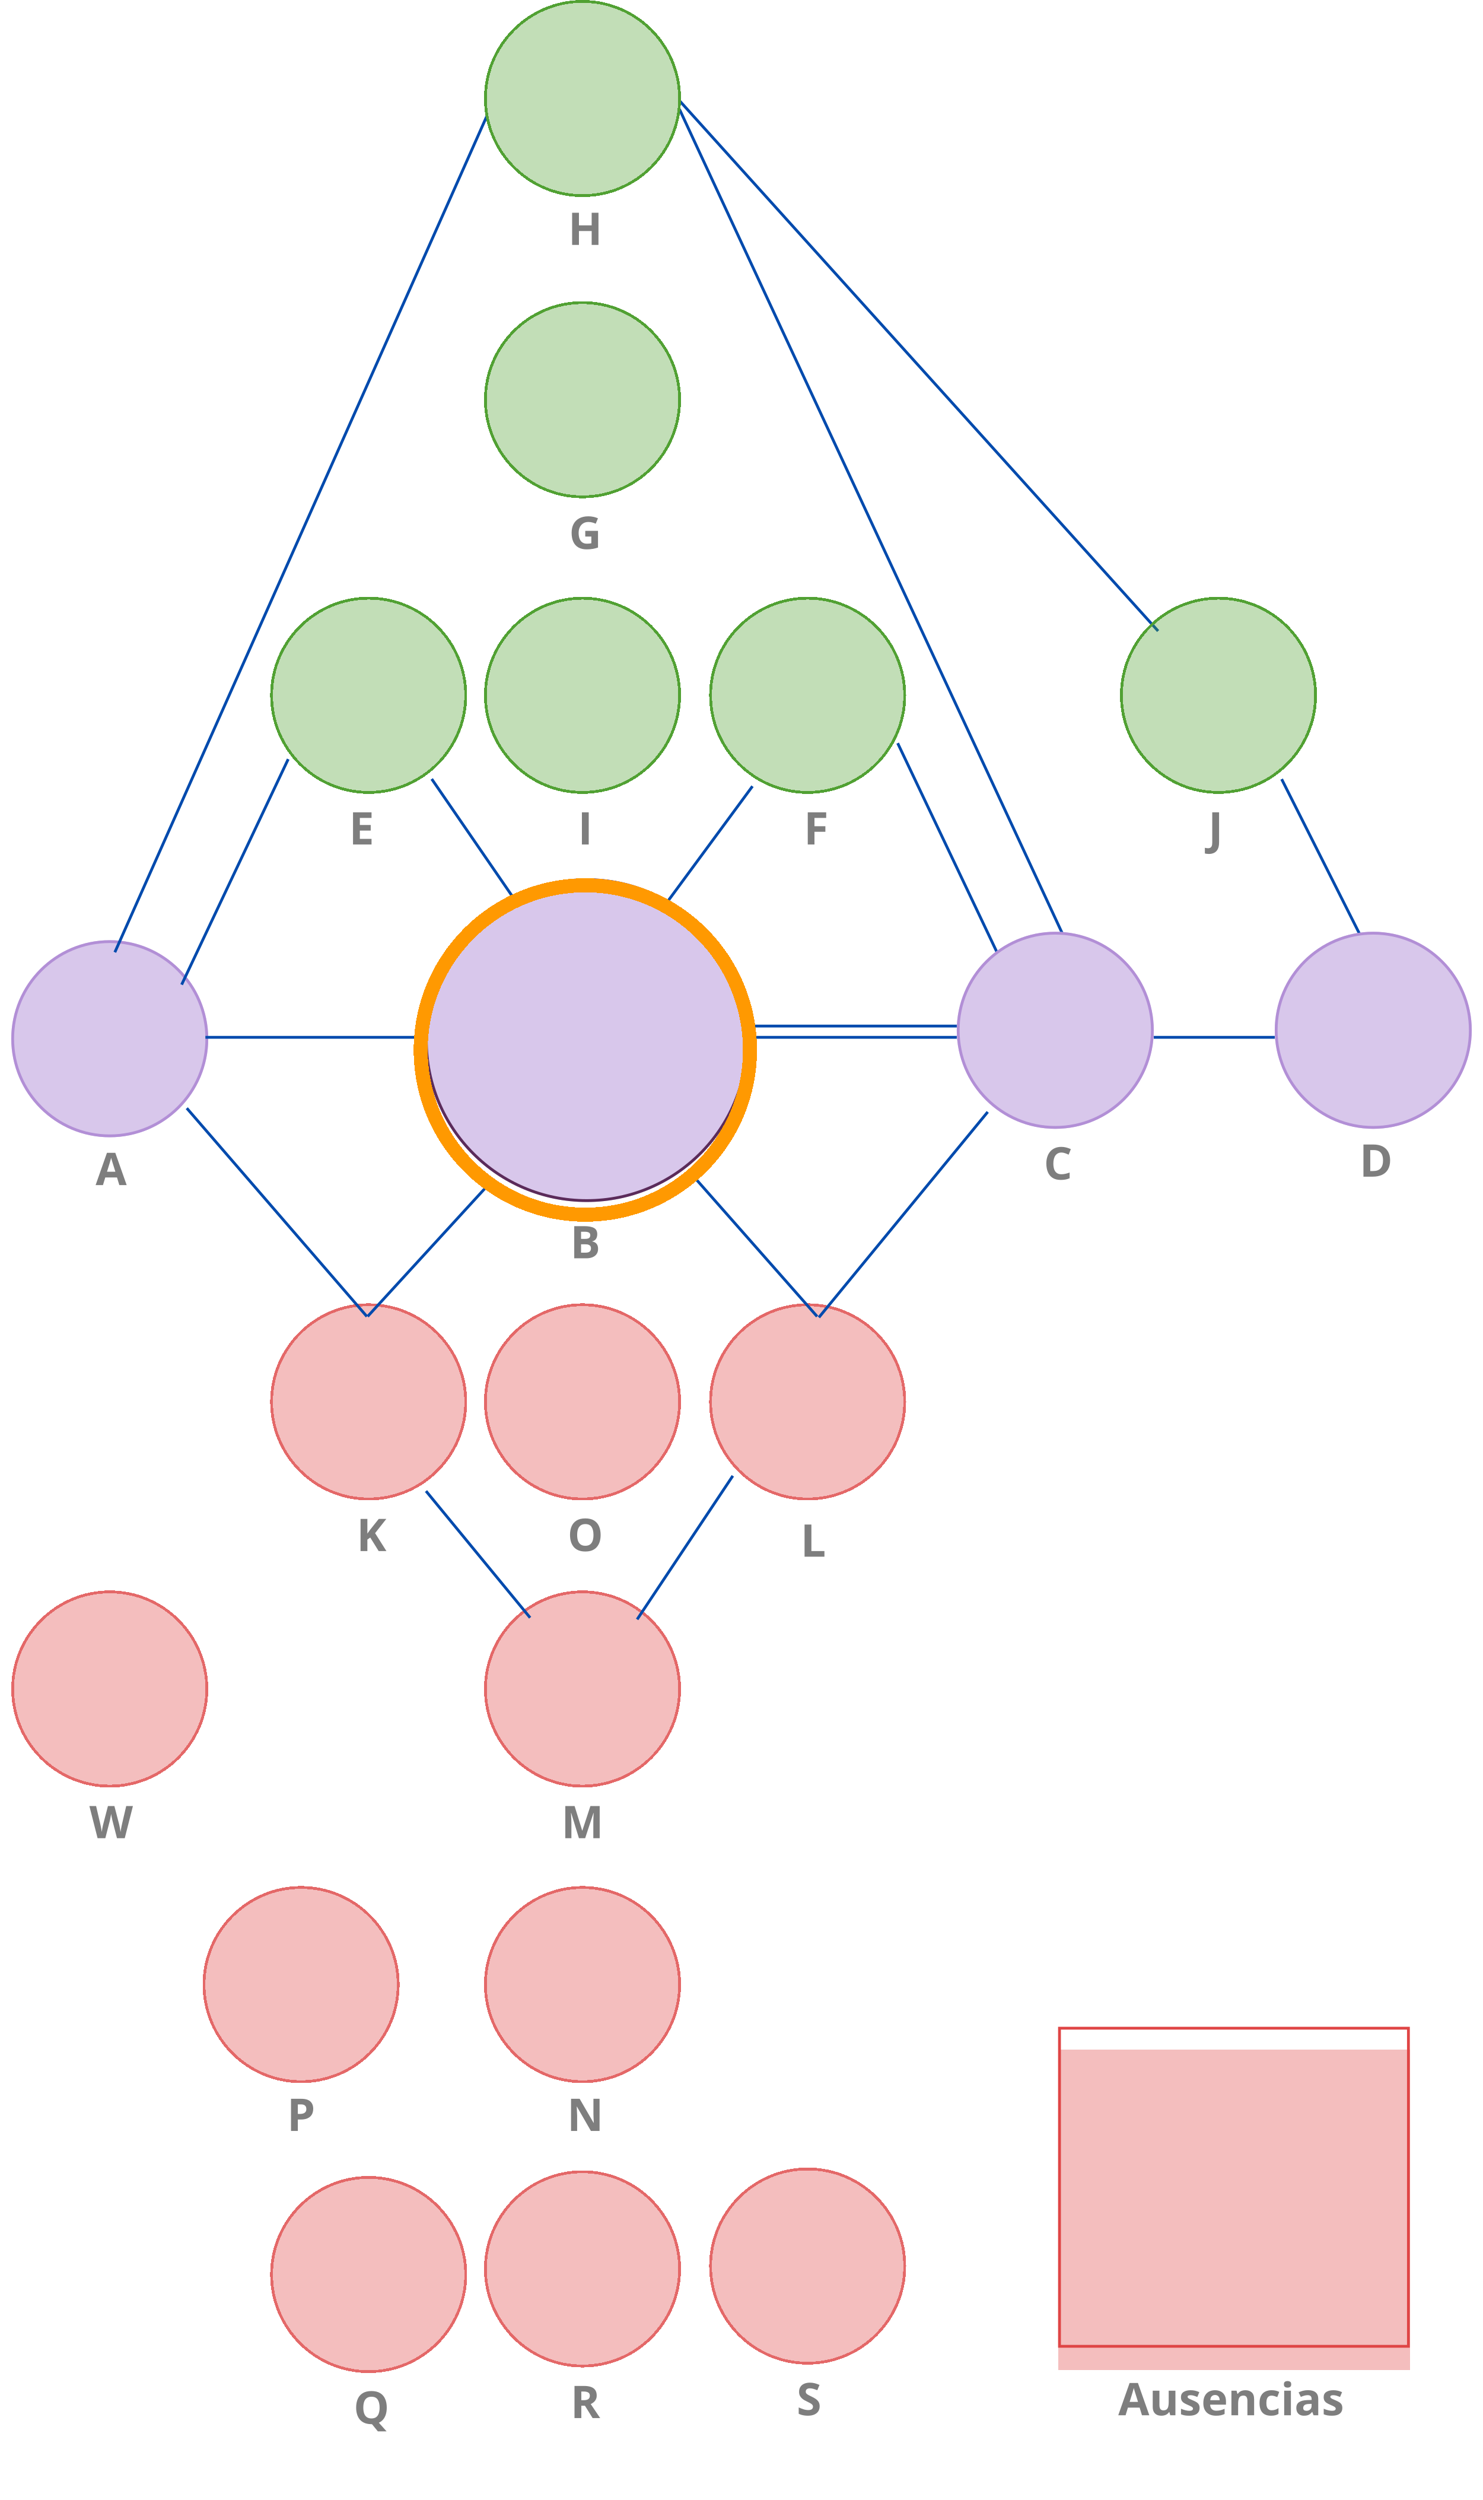 <svg width="527" height="888" viewBox="0 0 527 888" fill="none" xmlns="http://www.w3.org/2000/svg">
<g filter="url(#filter0_d_191_114)">
<rect x="376" y="724" width="125" height="114" fill="#DF4545" fill-opacity="0.35" shape-rendering="crispEdges"/>
</g>
<path d="M212.672 87H210.258V82.07H205.734V87H203.312V75.578H205.734V80.055H210.258V75.578H212.672V87Z" fill="#7E7E7E"/>
<path d="M206.789 300V288.578H209.211V300H206.789Z" fill="#7E7E7E"/>
<path d="M289.43 300H287.047V288.578H293.594V290.562H289.43V293.508H293.305V295.484H289.43V300Z" fill="#7E7E7E"/>
<path d="M132.031 300H125.453V288.578H132.031V290.562H127.875V293.07H131.742V295.055H127.875V298H132.031V300Z" fill="#7E7E7E"/>
<path d="M204.062 435.578H207.617C209.138 435.578 210.289 435.792 211.07 436.219C211.852 436.646 212.242 437.396 212.242 438.469C212.242 438.901 212.172 439.292 212.031 439.641C211.896 439.99 211.698 440.276 211.438 440.5C211.177 440.724 210.859 440.87 210.484 440.938V441.016C210.865 441.094 211.208 441.229 211.516 441.422C211.823 441.609 212.068 441.885 212.25 442.25C212.438 442.609 212.531 443.089 212.531 443.688C212.531 444.38 212.362 444.974 212.023 445.469C211.685 445.964 211.201 446.344 210.57 446.609C209.945 446.87 209.201 447 208.336 447H204.062V435.578ZM206.484 440.102H207.891C208.594 440.102 209.081 439.992 209.352 439.773C209.622 439.549 209.758 439.221 209.758 438.789C209.758 438.352 209.596 438.039 209.273 437.852C208.956 437.659 208.451 437.562 207.758 437.562H206.484V440.102ZM206.484 442.023V445H208.062C208.792 445 209.299 444.859 209.586 444.578C209.872 444.297 210.016 443.919 210.016 443.445C210.016 443.164 209.953 442.917 209.828 442.703C209.703 442.49 209.492 442.323 209.195 442.203C208.904 442.083 208.5 442.023 207.984 442.023H206.484Z" fill="#7E7E7E"/>
<path d="M42.406 421L41.578 418.281H37.414L36.586 421H33.977L38.008 409.531H40.969L45.016 421H42.406ZM41 416.25L40.172 413.594C40.12 413.417 40.05 413.19 39.961 412.914C39.878 412.633 39.792 412.349 39.703 412.062C39.62 411.771 39.552 411.518 39.5 411.305C39.448 411.518 39.375 411.784 39.281 412.102C39.193 412.414 39.107 412.711 39.023 412.992C38.94 413.273 38.88 413.474 38.844 413.594L38.023 416.25H41Z" fill="#7E7E7E"/>
<path d="M493.992 412.18C493.992 413.466 493.745 414.542 493.25 415.406C492.76 416.266 492.049 416.914 491.117 417.352C490.185 417.784 489.062 418 487.75 418H484.516V406.578H488.102C489.299 406.578 490.339 406.792 491.219 407.219C492.099 407.641 492.781 408.268 493.266 409.102C493.75 409.93 493.992 410.956 493.992 412.18ZM491.477 412.242C491.477 411.398 491.352 410.706 491.102 410.164C490.857 409.617 490.492 409.214 490.008 408.953C489.529 408.693 488.935 408.562 488.227 408.562H486.938V416H487.977C489.159 416 490.036 415.685 490.609 415.055C491.188 414.424 491.477 413.487 491.477 412.242Z" fill="#7E7E7E"/>
<path d="M285.914 553V541.578H288.336V551H292.969V553H285.914Z" fill="#7E7E7E"/>
<path d="M213.438 545.273C213.438 546.154 213.328 546.956 213.109 547.68C212.891 548.398 212.557 549.018 212.109 549.539C211.667 550.06 211.104 550.461 210.422 550.742C209.74 551.018 208.932 551.156 208 551.156C207.068 551.156 206.26 551.018 205.578 550.742C204.896 550.461 204.331 550.06 203.883 549.539C203.44 549.018 203.109 548.396 202.891 547.672C202.672 546.948 202.562 546.143 202.562 545.258C202.562 544.076 202.755 543.047 203.141 542.172C203.531 541.292 204.13 540.609 204.938 540.125C205.745 539.641 206.771 539.398 208.016 539.398C209.255 539.398 210.273 539.641 211.07 540.125C211.872 540.609 212.466 541.292 212.852 542.172C213.242 543.052 213.438 544.086 213.438 545.273ZM205.102 545.273C205.102 546.07 205.201 546.758 205.398 547.336C205.602 547.909 205.917 548.352 206.344 548.664C206.771 548.971 207.323 549.125 208 549.125C208.688 549.125 209.245 548.971 209.672 548.664C210.099 548.352 210.409 547.909 210.602 547.336C210.799 546.758 210.898 546.07 210.898 545.273C210.898 544.076 210.674 543.133 210.227 542.445C209.779 541.758 209.042 541.414 208.016 541.414C207.333 541.414 206.776 541.57 206.344 541.883C205.917 542.19 205.602 542.633 205.398 543.211C205.201 543.784 205.102 544.471 205.102 545.273Z" fill="#7E7E7E"/>
<path d="M137.312 551H134.562L131.57 546.188L130.547 546.922V551H128.125V539.578H130.547V544.805C130.708 544.581 130.867 544.357 131.023 544.133C131.18 543.909 131.339 543.685 131.5 543.461L134.594 539.578H137.281L133.297 544.633L137.312 551Z" fill="#7E7E7E"/>
<path d="M429.594 303.359C429.281 303.359 429.008 303.341 428.773 303.305C428.534 303.273 428.331 303.234 428.164 303.188V301.172C428.331 301.208 428.51 301.242 428.703 301.273C428.891 301.31 429.091 301.328 429.305 301.328C429.586 301.328 429.839 301.273 430.062 301.164C430.286 301.06 430.464 300.859 430.594 300.562C430.724 300.266 430.789 299.839 430.789 299.281V288.578H433.211V299.266C433.211 300.245 433.057 301.034 432.75 301.633C432.448 302.237 432.023 302.674 431.477 302.945C430.935 303.221 430.307 303.359 429.594 303.359Z" fill="#7E7E7E"/>
<path d="M47.234 641.578L44.328 653H41.57L40.023 647C39.992 646.885 39.95 646.711 39.898 646.477C39.846 646.242 39.792 645.987 39.734 645.711C39.677 645.43 39.625 645.167 39.578 644.922C39.536 644.672 39.508 644.474 39.492 644.328C39.477 644.474 39.445 644.669 39.398 644.914C39.357 645.159 39.307 645.419 39.25 645.695C39.198 645.971 39.146 646.229 39.094 646.469C39.042 646.708 39 646.891 38.969 647.016L37.43 653H34.68L31.766 641.578H34.148L35.609 647.812C35.651 648 35.698 648.224 35.75 648.484C35.807 648.745 35.862 649.018 35.914 649.305C35.971 649.586 36.021 649.859 36.062 650.125C36.109 650.385 36.143 650.612 36.164 650.805C36.19 650.607 36.224 650.378 36.266 650.117C36.307 649.852 36.352 649.583 36.398 649.312C36.45 649.036 36.503 648.781 36.555 648.547C36.607 648.312 36.654 648.122 36.695 647.977L38.359 641.578H40.648L42.312 647.977C42.349 648.117 42.391 648.307 42.438 648.547C42.49 648.781 42.542 649.036 42.594 649.312C42.646 649.589 42.693 649.859 42.734 650.125C42.781 650.385 42.815 650.612 42.836 650.805C42.872 650.544 42.922 650.229 42.984 649.859C43.052 649.484 43.122 649.112 43.195 648.742C43.273 648.372 43.341 648.062 43.398 647.812L44.852 641.578H47.234Z" fill="#7E7E7E"/>
<path d="M107.062 745.578C108.536 745.578 109.612 745.896 110.289 746.531C110.966 747.161 111.305 748.031 111.305 749.141C111.305 749.641 111.229 750.12 111.078 750.578C110.927 751.031 110.68 751.435 110.336 751.789C109.997 752.143 109.544 752.424 108.977 752.633C108.409 752.836 107.708 752.938 106.875 752.938H105.836V757H103.414V745.578H107.062ZM106.938 747.562H105.836V750.953H106.633C107.086 750.953 107.479 750.893 107.812 750.773C108.146 750.654 108.404 750.466 108.586 750.211C108.768 749.956 108.859 749.628 108.859 749.227C108.859 748.664 108.703 748.247 108.391 747.977C108.078 747.701 107.594 747.562 106.938 747.562Z" fill="#7E7E7E"/>
<path d="M213.062 757H209.984L205.016 748.359H204.945C204.966 748.719 204.984 749.081 205 749.445C205.016 749.81 205.031 750.174 205.047 750.539C205.062 750.898 205.078 751.26 205.094 751.625V757H202.93V745.578H205.984L210.945 754.133H211C210.99 753.779 210.977 753.427 210.961 753.078C210.945 752.729 210.93 752.38 210.914 752.031C210.904 751.682 210.893 751.333 210.883 750.984V745.578H213.062V757Z" fill="#7E7E7E"/>
<path d="M205.727 653L202.977 644.039H202.906C202.917 644.253 202.932 644.576 202.953 645.008C202.979 645.435 203.003 645.891 203.023 646.375C203.044 646.859 203.055 647.297 203.055 647.688V653H200.891V641.578H204.188L206.891 650.312H206.938L209.805 641.578H213.102V653H210.844V647.594C210.844 647.234 210.849 646.82 210.859 646.352C210.875 645.883 210.893 645.438 210.914 645.016C210.935 644.589 210.951 644.268 210.961 644.055H210.891L207.945 653H205.727Z" fill="#7E7E7E"/>
<path d="M377.188 409.43C376.724 409.43 376.312 409.521 375.953 409.703C375.599 409.88 375.299 410.138 375.055 410.477C374.815 410.815 374.633 411.224 374.508 411.703C374.383 412.182 374.32 412.721 374.32 413.32C374.32 414.128 374.419 414.818 374.617 415.391C374.82 415.958 375.133 416.393 375.555 416.695C375.977 416.992 376.521 417.141 377.188 417.141C377.651 417.141 378.115 417.089 378.578 416.984C379.047 416.88 379.555 416.732 380.102 416.539V418.57C379.596 418.779 379.099 418.927 378.609 419.016C378.12 419.109 377.57 419.156 376.961 419.156C375.784 419.156 374.815 418.914 374.055 418.43C373.299 417.94 372.74 417.258 372.375 416.383C372.01 415.503 371.828 414.477 371.828 413.305C371.828 412.44 371.945 411.648 372.18 410.93C372.414 410.211 372.758 409.589 373.211 409.062C373.664 408.536 374.224 408.13 374.891 407.844C375.557 407.557 376.323 407.414 377.188 407.414C377.755 407.414 378.323 407.487 378.891 407.633C379.464 407.773 380.01 407.969 380.531 408.219L379.75 410.188C379.323 409.984 378.893 409.807 378.461 409.656C378.029 409.505 377.604 409.43 377.188 409.43Z" fill="#7E7E7E"/>
<path d="M207.977 188.586H212.508V194.508C211.909 194.706 211.286 194.865 210.641 194.984C209.995 195.099 209.263 195.156 208.445 195.156C207.31 195.156 206.346 194.932 205.555 194.484C204.763 194.036 204.161 193.375 203.75 192.5C203.339 191.625 203.133 190.549 203.133 189.273C203.133 188.076 203.362 187.039 203.82 186.164C204.284 185.289 204.958 184.612 205.844 184.133C206.734 183.654 207.82 183.414 209.102 183.414C209.706 183.414 210.302 183.479 210.891 183.609C211.479 183.74 212.013 183.909 212.492 184.117L211.688 186.055C211.339 185.878 210.94 185.729 210.492 185.609C210.044 185.49 209.576 185.43 209.086 185.43C208.383 185.43 207.771 185.591 207.25 185.914C206.734 186.237 206.333 186.69 206.047 187.273C205.766 187.852 205.625 188.534 205.625 189.32C205.625 190.065 205.727 190.727 205.93 191.305C206.133 191.878 206.453 192.328 206.891 192.656C207.328 192.979 207.898 193.141 208.602 193.141C208.945 193.141 209.234 193.125 209.469 193.094C209.708 193.057 209.932 193.021 210.141 192.984V190.602H207.977V188.586Z" fill="#7E7E7E"/>
<path d="M207.484 847.578C208.521 847.578 209.375 847.703 210.047 847.953C210.724 848.203 211.227 848.581 211.555 849.086C211.883 849.591 212.047 850.229 212.047 851C212.047 851.521 211.948 851.977 211.75 852.367C211.552 852.758 211.292 853.089 210.969 853.359C210.646 853.63 210.297 853.852 209.922 854.023L213.281 859H210.594L207.867 854.617H206.578V859H204.156V847.578H207.484ZM207.312 849.562H206.578V852.648H207.359C208.161 852.648 208.734 852.516 209.078 852.25C209.427 851.979 209.602 851.583 209.602 851.062C209.602 850.521 209.414 850.135 209.039 849.906C208.669 849.677 208.094 849.562 207.312 849.562Z" fill="#7E7E7E"/>
<path d="M137.438 855.273C137.438 856.122 137.336 856.901 137.133 857.609C136.935 858.312 136.628 858.922 136.211 859.438C135.794 859.953 135.266 860.357 134.625 860.648L137.375 863.719H134.273L132.18 861.156C132.143 861.156 132.112 861.156 132.086 861.156C132.06 861.156 132.031 861.156 132 861.156C131.068 861.156 130.26 861.018 129.578 860.742C128.896 860.461 128.331 860.06 127.883 859.539C127.44 859.018 127.109 858.396 126.891 857.672C126.672 856.948 126.562 856.143 126.562 855.258C126.562 854.076 126.755 853.047 127.141 852.172C127.531 851.292 128.13 850.609 128.938 850.125C129.745 849.641 130.771 849.398 132.016 849.398C133.255 849.398 134.273 849.641 135.07 850.125C135.872 850.609 136.466 851.292 136.852 852.172C137.242 853.052 137.438 854.086 137.438 855.273ZM129.102 855.273C129.102 856.07 129.201 856.758 129.398 857.336C129.602 857.909 129.917 858.352 130.344 858.664C130.771 858.971 131.323 859.125 132 859.125C132.688 859.125 133.245 858.971 133.672 858.664C134.099 858.352 134.409 857.909 134.602 857.336C134.799 856.758 134.898 856.07 134.898 855.273C134.898 854.076 134.674 853.133 134.227 852.445C133.779 851.758 133.042 851.414 132.016 851.414C131.333 851.414 130.776 851.57 130.344 851.883C129.917 852.19 129.602 852.633 129.398 853.211C129.201 853.784 129.102 854.471 129.102 855.273Z" fill="#7E7E7E"/>
<path d="M291.273 854.828C291.273 855.505 291.109 856.094 290.781 856.594C290.453 857.094 289.974 857.479 289.344 857.75C288.719 858.021 287.958 858.156 287.062 858.156C286.667 858.156 286.279 858.13 285.898 858.078C285.523 858.026 285.161 857.951 284.812 857.852C284.469 857.747 284.141 857.62 283.828 857.469V855.219C284.37 855.458 284.932 855.674 285.516 855.867C286.099 856.06 286.677 856.156 287.25 856.156C287.646 856.156 287.964 856.104 288.203 856C288.448 855.896 288.625 855.753 288.734 855.57C288.844 855.388 288.898 855.18 288.898 854.945C288.898 854.659 288.802 854.414 288.609 854.211C288.417 854.008 288.151 853.818 287.812 853.641C287.479 853.464 287.102 853.273 286.68 853.07C286.414 852.945 286.125 852.794 285.812 852.617C285.5 852.435 285.203 852.214 284.922 851.953C284.641 851.693 284.409 851.378 284.227 851.008C284.049 850.633 283.961 850.185 283.961 849.664C283.961 848.982 284.117 848.398 284.43 847.914C284.742 847.43 285.188 847.06 285.766 846.805C286.349 846.544 287.036 846.414 287.828 846.414C288.422 846.414 288.987 846.484 289.523 846.625C290.065 846.76 290.63 846.958 291.219 847.219L290.438 849.102C289.911 848.888 289.44 848.724 289.023 848.609C288.607 848.49 288.182 848.43 287.75 848.43C287.448 848.43 287.19 848.479 286.977 848.578C286.763 848.672 286.602 848.807 286.492 848.984C286.383 849.156 286.328 849.357 286.328 849.586C286.328 849.857 286.406 850.086 286.562 850.273C286.724 850.456 286.964 850.633 287.281 850.805C287.604 850.977 288.005 851.177 288.484 851.406C289.068 851.682 289.565 851.971 289.977 852.273C290.393 852.57 290.714 852.922 290.938 853.328C291.161 853.729 291.273 854.229 291.273 854.828Z" fill="#7E7E7E"/>
<path d="M405.812 858L404.984 855.281H400.82L399.992 858H397.383L401.414 846.531H404.375L408.422 858H405.812ZM404.406 853.25L403.578 850.594C403.526 850.417 403.456 850.19 403.367 849.914C403.284 849.633 403.198 849.349 403.109 849.062C403.026 848.771 402.958 848.518 402.906 848.305C402.854 848.518 402.781 848.784 402.688 849.102C402.599 849.414 402.513 849.711 402.43 849.992C402.346 850.273 402.286 850.474 402.25 850.594L401.43 853.25H404.406ZM417.695 849.266V858H415.867L415.547 856.883H415.422C415.234 857.18 415 857.422 414.719 857.609C414.438 857.797 414.128 857.935 413.789 858.023C413.451 858.112 413.099 858.156 412.734 858.156C412.109 858.156 411.565 858.047 411.102 857.828C410.638 857.604 410.276 857.258 410.016 856.789C409.76 856.32 409.633 855.711 409.633 854.961V849.266H412.016V854.367C412.016 854.992 412.128 855.464 412.352 855.781C412.576 856.099 412.932 856.258 413.422 856.258C413.906 856.258 414.286 856.148 414.562 855.93C414.839 855.706 415.031 855.38 415.141 854.953C415.255 854.521 415.312 853.995 415.312 853.375V849.266H417.695ZM426.289 855.406C426.289 856 426.148 856.503 425.867 856.914C425.591 857.32 425.177 857.63 424.625 857.844C424.073 858.052 423.385 858.156 422.562 858.156C421.953 858.156 421.43 858.117 420.992 858.039C420.56 857.961 420.122 857.831 419.68 857.648V855.68C420.154 855.893 420.661 856.07 421.203 856.211C421.75 856.346 422.229 856.414 422.641 856.414C423.104 856.414 423.435 856.346 423.633 856.211C423.836 856.07 423.938 855.888 423.938 855.664C423.938 855.518 423.896 855.388 423.812 855.273C423.734 855.154 423.562 855.021 423.297 854.875C423.031 854.724 422.615 854.529 422.047 854.289C421.5 854.06 421.049 853.828 420.695 853.594C420.346 853.359 420.086 853.083 419.914 852.766C419.747 852.443 419.664 852.034 419.664 851.539C419.664 850.732 419.977 850.125 420.602 849.719C421.232 849.307 422.073 849.102 423.125 849.102C423.667 849.102 424.182 849.156 424.672 849.266C425.167 849.375 425.674 849.549 426.195 849.789L425.477 851.508C425.044 851.32 424.635 851.167 424.25 851.047C423.87 850.927 423.482 850.867 423.086 850.867C422.737 850.867 422.474 850.914 422.297 851.008C422.12 851.102 422.031 851.245 422.031 851.438C422.031 851.578 422.076 851.703 422.164 851.812C422.258 851.922 422.435 852.044 422.695 852.18C422.961 852.31 423.349 852.479 423.859 852.688C424.354 852.891 424.784 853.104 425.148 853.328C425.513 853.547 425.794 853.82 425.992 854.148C426.19 854.471 426.289 854.891 426.289 855.406ZM431.75 849.102C432.557 849.102 433.253 849.258 433.836 849.57C434.419 849.878 434.87 850.326 435.188 850.914C435.505 851.503 435.664 852.221 435.664 853.07V854.227H430.031C430.057 854.898 430.258 855.427 430.633 855.812C431.013 856.193 431.539 856.383 432.211 856.383C432.768 856.383 433.279 856.326 433.742 856.211C434.206 856.096 434.682 855.924 435.172 855.695V857.539C434.74 857.753 434.286 857.909 433.812 858.008C433.344 858.107 432.773 858.156 432.102 858.156C431.227 858.156 430.451 857.995 429.773 857.672C429.102 857.349 428.573 856.857 428.188 856.195C427.807 855.534 427.617 854.701 427.617 853.695C427.617 852.674 427.789 851.826 428.133 851.148C428.482 850.466 428.966 849.956 429.586 849.617C430.206 849.273 430.927 849.102 431.75 849.102ZM431.766 850.797C431.302 850.797 430.917 850.945 430.609 851.242C430.307 851.539 430.133 852.005 430.086 852.641H433.43C433.424 852.286 433.359 851.971 433.234 851.695C433.115 851.419 432.932 851.201 432.688 851.039C432.448 850.878 432.141 850.797 431.766 850.797ZM442.562 849.102C443.495 849.102 444.245 849.357 444.812 849.867C445.38 850.372 445.664 851.185 445.664 852.305V858H443.281V852.898C443.281 852.273 443.167 851.802 442.938 851.484C442.714 851.167 442.359 851.008 441.875 851.008C441.146 851.008 440.648 851.255 440.383 851.75C440.117 852.245 439.984 852.958 439.984 853.891V858H437.602V849.266H439.422L439.742 850.383H439.875C440.062 850.081 440.294 849.836 440.57 849.648C440.852 849.461 441.161 849.323 441.5 849.234C441.844 849.146 442.198 849.102 442.562 849.102ZM451.664 858.156C450.799 858.156 450.062 858 449.453 857.688C448.844 857.37 448.38 856.88 448.062 856.219C447.745 855.557 447.586 854.711 447.586 853.68C447.586 852.612 447.766 851.742 448.125 851.07C448.49 850.393 448.992 849.896 449.633 849.578C450.279 849.26 451.026 849.102 451.875 849.102C452.479 849.102 453 849.161 453.438 849.281C453.88 849.396 454.266 849.534 454.594 849.695L453.891 851.539C453.516 851.388 453.167 851.266 452.844 851.172C452.521 851.073 452.198 851.023 451.875 851.023C451.458 851.023 451.112 851.122 450.836 851.32C450.56 851.513 450.354 851.805 450.219 852.195C450.083 852.586 450.016 853.076 450.016 853.664C450.016 854.242 450.089 854.721 450.234 855.102C450.38 855.482 450.591 855.766 450.867 855.953C451.143 856.135 451.479 856.227 451.875 856.227C452.37 856.227 452.81 856.161 453.195 856.031C453.581 855.896 453.956 855.708 454.32 855.469V857.508C453.956 857.737 453.573 857.901 453.172 858C452.776 858.104 452.273 858.156 451.664 858.156ZM458.734 849.266V858H456.352V849.266H458.734ZM457.547 845.844C457.901 845.844 458.206 845.927 458.461 846.094C458.716 846.255 458.844 846.56 458.844 847.008C458.844 847.451 458.716 847.758 458.461 847.93C458.206 848.096 457.901 848.18 457.547 848.18C457.188 848.18 456.88 848.096 456.625 847.93C456.375 847.758 456.25 847.451 456.25 847.008C456.25 846.56 456.375 846.255 456.625 846.094C456.88 845.927 457.188 845.844 457.547 845.844ZM464.82 849.086C465.992 849.086 466.891 849.341 467.516 849.852C468.141 850.362 468.453 851.138 468.453 852.18V858H466.789L466.328 856.812H466.266C466.016 857.125 465.76 857.38 465.5 857.578C465.24 857.776 464.94 857.922 464.602 858.016C464.263 858.109 463.852 858.156 463.367 858.156C462.852 858.156 462.388 858.057 461.977 857.859C461.57 857.661 461.25 857.359 461.016 856.953C460.781 856.542 460.664 856.021 460.664 855.391C460.664 854.464 460.99 853.781 461.641 853.344C462.292 852.901 463.268 852.656 464.57 852.609L466.086 852.562V852.18C466.086 851.721 465.966 851.385 465.727 851.172C465.487 850.958 465.154 850.852 464.727 850.852C464.305 850.852 463.891 850.911 463.484 851.031C463.078 851.151 462.672 851.302 462.266 851.484L461.477 849.875C461.94 849.63 462.458 849.438 463.031 849.297C463.609 849.156 464.206 849.086 464.82 849.086ZM466.086 853.953L465.164 853.984C464.393 854.005 463.857 854.143 463.555 854.398C463.258 854.654 463.109 854.99 463.109 855.406C463.109 855.771 463.216 856.031 463.43 856.188C463.643 856.339 463.922 856.414 464.266 856.414C464.776 856.414 465.206 856.263 465.555 855.961C465.909 855.659 466.086 855.229 466.086 854.672V853.953ZM477.008 855.406C477.008 856 476.867 856.503 476.586 856.914C476.31 857.32 475.896 857.63 475.344 857.844C474.792 858.052 474.104 858.156 473.281 858.156C472.672 858.156 472.148 858.117 471.711 858.039C471.279 857.961 470.841 857.831 470.398 857.648V855.68C470.872 855.893 471.38 856.07 471.922 856.211C472.469 856.346 472.948 856.414 473.359 856.414C473.823 856.414 474.154 856.346 474.352 856.211C474.555 856.07 474.656 855.888 474.656 855.664C474.656 855.518 474.615 855.388 474.531 855.273C474.453 855.154 474.281 855.021 474.016 854.875C473.75 854.724 473.333 854.529 472.766 854.289C472.219 854.06 471.768 853.828 471.414 853.594C471.065 853.359 470.805 853.083 470.633 852.766C470.466 852.443 470.383 852.034 470.383 851.539C470.383 850.732 470.695 850.125 471.32 849.719C471.951 849.307 472.792 849.102 473.844 849.102C474.385 849.102 474.901 849.156 475.391 849.266C475.885 849.375 476.393 849.549 476.914 849.789L476.195 851.508C475.763 851.32 475.354 851.167 474.969 851.047C474.589 850.927 474.201 850.867 473.805 850.867C473.456 850.867 473.193 850.914 473.016 851.008C472.839 851.102 472.75 851.245 472.75 851.438C472.75 851.578 472.794 851.703 472.883 851.812C472.977 851.922 473.154 852.044 473.414 852.18C473.68 852.31 474.068 852.479 474.578 852.688C475.073 852.891 475.503 853.104 475.867 853.328C476.232 853.547 476.513 853.82 476.711 854.148C476.909 854.471 477.008 854.891 477.008 855.406Z" fill="#7E7E7E"/>
<g filter="url(#filter1_di_191_114)">
<circle cx="207" cy="498" r="35" fill="#DF4545" fill-opacity="0.35" shape-rendering="crispEdges"/>
<circle cx="207" cy="498" r="34.5" stroke="#DF4545" stroke-opacity="0.7" shape-rendering="crispEdges"/>
</g>
<g filter="url(#filter2_di_191_114)">
<circle cx="39" cy="600" r="35" fill="#DF4545" fill-opacity="0.35" shape-rendering="crispEdges"/>
<circle cx="39" cy="600" r="34.5" stroke="#DF4545" stroke-opacity="0.7" shape-rendering="crispEdges"/>
</g>
<g filter="url(#filter3_di_191_114)">
<circle cx="107" cy="705" r="35" fill="#DF4545" fill-opacity="0.35" shape-rendering="crispEdges"/>
<circle cx="107" cy="705" r="34.5" stroke="#DF4545" stroke-opacity="0.7" shape-rendering="crispEdges"/>
</g>
<g filter="url(#filter4_di_191_114)">
<circle cx="131" cy="808" r="35" fill="#DF4545" fill-opacity="0.35" shape-rendering="crispEdges"/>
<circle cx="131" cy="808" r="34.5" stroke="#DF4545" stroke-opacity="0.7" shape-rendering="crispEdges"/>
</g>
<g filter="url(#filter5_di_191_114)">
<circle cx="287" cy="805" r="35" fill="#DF4545" fill-opacity="0.35" shape-rendering="crispEdges"/>
<circle cx="287" cy="805" r="34.5" stroke="#DF4545" stroke-opacity="0.7" shape-rendering="crispEdges"/>
</g>
<g filter="url(#filter6_di_191_114)">
<circle cx="207" cy="806" r="35" fill="#DF4545" fill-opacity="0.35" shape-rendering="crispEdges"/>
<circle cx="207" cy="806" r="34.5" stroke="#DF4545" stroke-opacity="0.7" shape-rendering="crispEdges"/>
</g>
<g filter="url(#filter7_di_191_114)">
<circle cx="207" cy="705" r="35" fill="#DF4545" fill-opacity="0.35" shape-rendering="crispEdges"/>
<circle cx="207" cy="705" r="34.5" stroke="#DF4545" stroke-opacity="0.7" shape-rendering="crispEdges"/>
</g>
<g filter="url(#filter8_di_191_114)">
<circle cx="207" cy="247" r="35" fill="#51A133" fill-opacity="0.35" shape-rendering="crispEdges"/>
<circle cx="207" cy="247" r="34.5" stroke="#51A133" shape-rendering="crispEdges"/>
</g>
<g filter="url(#filter9_di_191_114)">
<circle cx="207" cy="142" r="35" fill="#51A133" fill-opacity="0.35" shape-rendering="crispEdges"/>
<circle cx="207" cy="142" r="34.5" stroke="#51A133" shape-rendering="crispEdges"/>
</g>
<line x1="267" y1="364.5" x2="340" y2="364.5" stroke="#004AAD"/>
<g filter="url(#filter10_di_191_114)">
<circle cx="287" cy="498" r="35" fill="#DF4545" fill-opacity="0.35" shape-rendering="crispEdges"/>
<circle cx="287" cy="498" r="34.5" stroke="#DF4545" stroke-opacity="0.7" shape-rendering="crispEdges"/>
</g>
<g filter="url(#filter11_di_191_114)">
<circle cx="39" cy="369" r="35" fill="#D8C7EB"/>
<circle cx="39" cy="369" r="34.5" stroke="#B28FD6"/>
</g>
<g filter="url(#filter12_di_191_114)">
<circle cx="131" cy="498" r="35" fill="#DF4545" fill-opacity="0.35" shape-rendering="crispEdges"/>
<circle cx="131" cy="498" r="34.5" stroke="#DF4545" stroke-opacity="0.7" shape-rendering="crispEdges"/>
</g>
<g filter="url(#filter13_i_191_114)">
<rect x="376.5" y="724.5" width="124" height="113" stroke="#DF4545"/>
</g>
<g filter="url(#filter14_di_191_114)">
<circle cx="207" cy="600" r="35" fill="#DF4545" fill-opacity="0.35" shape-rendering="crispEdges"/>
<circle cx="207" cy="600" r="34.5" stroke="#DF4545" stroke-opacity="0.7" shape-rendering="crispEdges"/>
</g>
<g filter="url(#filter15_d_191_114)">
<line x1="172.941" y1="37.356" x2="40.815" y2="334.286" stroke="#004AAD"/>
</g>
<g filter="url(#filter16_d_191_114)">
<line x1="241.453" y1="34.789" x2="379.453" y2="331.789" stroke="#004AAD"/>
</g>
<g filter="url(#filter17_d_191_114)">
<line x1="73" y1="364.5" x2="152" y2="364.5" stroke="#004AAD"/>
</g>
<g filter="url(#filter18_d_191_114)">
<line x1="245.375" y1="412.669" x2="290.375" y2="463.669" stroke="#004AAD"/>
</g>
<g filter="url(#filter19_d_191_114)">
<line x1="130.631" y1="463.662" x2="174.631" y2="415.662" stroke="#004AAD"/>
</g>
<g filter="url(#filter20_d_191_114)">
<line x1="66.378" y1="389.673" x2="130.378" y2="463.673" stroke="#004AAD"/>
</g>
<g filter="url(#filter21_d_191_114)">
<line x1="151.386" y1="525.682" x2="188.386" y2="570.682" stroke="#004AAD"/>
</g>
<g filter="url(#filter22_d_191_114)">
<path d="M351 391L291 464" stroke="#004AAD"/>
</g>
<g filter="url(#filter23_d_191_114)">
<line x1="455.447" y1="272.775" x2="485.489" y2="332.437" stroke="#004AAD"/>
</g>
<g filter="url(#filter24_d_191_114)">
<line x1="241.371" y1="31.665" x2="411.55" y2="220.172" stroke="#004AAD"/>
</g>
<g filter="url(#filter25_d_191_114)">
<line x1="410" y1="364.5" x2="453" y2="364.5" stroke="#004AAD"/>
</g>
<g filter="url(#filter26_d_191_114)">
<line x1="153.412" y1="272.717" x2="184.414" y2="317.826" stroke="#004AAD"/>
</g>
<g filter="url(#filter27_d_191_114)">
<line x1="267.403" y1="275.297" x2="235.399" y2="318.751" stroke="#004AAD"/>
</g>
<g filter="url(#filter28_d_191_114)">
<line x1="64.548" y1="345.786" x2="102.418" y2="265.674" stroke="#004AAD"/>
</g>
<g filter="url(#filter29_d_191_114)">
<path d="M319 260L355.566 336.981" stroke="#004AAD"/>
</g>
<g filter="url(#filter30_d_191_114)">
<line x1="260.416" y1="520.277" x2="226.416" y2="571.277" stroke="#004AAD"/>
</g>
<g filter="url(#filter31_d_191_114)">
<line x1="265" y1="364.5" x2="340" y2="364.5" stroke="#004AAD"/>
</g>
<g filter="url(#filter32_di_191_114)">
<circle cx="287" cy="247" r="35" fill="#51A133" fill-opacity="0.35" shape-rendering="crispEdges"/>
<circle cx="287" cy="247" r="34.5" stroke="#51A133" shape-rendering="crispEdges"/>
</g>
<g filter="url(#filter33_di_191_114)">
<circle cx="131" cy="247" r="35" fill="#51A133" fill-opacity="0.35" shape-rendering="crispEdges"/>
<circle cx="131" cy="247" r="34.5" stroke="#51A133" shape-rendering="crispEdges"/>
</g>
<g filter="url(#filter34_di_191_114)">
<circle cx="207" cy="35" r="35" fill="#51A133" fill-opacity="0.35" shape-rendering="crispEdges"/>
<circle cx="207" cy="35" r="34.5" stroke="#51A133" shape-rendering="crispEdges"/>
</g>
<g filter="url(#filter35_di_191_114)">
<circle cx="208.5" cy="369.5" r="57.5" fill="#D8C7EB"/>
<circle cx="208.5" cy="369.5" r="57" stroke="#5B2B5A"/>
</g>
<g filter="url(#filter36_di_191_114)">
<circle cx="375" cy="366" r="35" fill="#D8C7EB"/>
<circle cx="375" cy="366" r="34.5" stroke="#B28FD6"/>
</g>
<g filter="url(#filter37_di_191_114)">
<circle cx="488" cy="366" r="35" fill="#D8C7EB"/>
<circle cx="488" cy="366" r="34.5" stroke="#B28FD6"/>
</g>
<g filter="url(#filter38_di_191_114)">
<circle cx="433" cy="247" r="35" fill="#51A133" fill-opacity="0.35" shape-rendering="crispEdges"/>
<circle cx="433" cy="247" r="34.5" stroke="#51A133" shape-rendering="crispEdges"/>
</g>
<g filter="url(#filter39_df_191_114)">
<circle cx="208" cy="369" r="58.5" stroke="#FF9901" stroke-width="5" shape-rendering="crispEdges"/>
</g>
<defs>
<filter id="filter0_d_191_114" x="372" y="724" width="133" height="122" filterUnits="userSpaceOnUse" color-interpolation-filters="sRGB">
<feFlood flood-opacity="0" result="BackgroundImageFix"/>
<feColorMatrix in="SourceAlpha" type="matrix" values="0 0 0 0 0 0 0 0 0 0 0 0 0 0 0 0 0 0 127 0" result="hardAlpha"/>
<feOffset dy="4"/>
<feGaussianBlur stdDeviation="2"/>
<feComposite in2="hardAlpha" operator="out"/>
<feColorMatrix type="matrix" values="0 0 0 0 0 0 0 0 0 0 0 0 0 0 0 0 0 0 0.35 0"/>
<feBlend mode="normal" in2="BackgroundImageFix" result="effect1_dropShadow_191_114"/>
<feBlend mode="normal" in="SourceGraphic" in2="effect1_dropShadow_191_114" result="shape"/>
</filter>
<filter id="filter1_di_191_114" x="168" y="459" width="78" height="82" filterUnits="userSpaceOnUse" color-interpolation-filters="sRGB">
<feFlood flood-opacity="0" result="BackgroundImageFix"/>
<feColorMatrix in="SourceAlpha" type="matrix" values="0 0 0 0 0 0 0 0 0 0 0 0 0 0 0 0 0 0 127 0" result="hardAlpha"/>
<feOffset dy="4"/>
<feGaussianBlur stdDeviation="2"/>
<feComposite in2="hardAlpha" operator="out"/>
<feColorMatrix type="matrix" values="0 0 0 0 0 0 0 0 0 0 0 0 0 0 0 0 0 0 0.5 0"/>
<feBlend mode="normal" in2="BackgroundImageFix" result="effect1_dropShadow_191_114"/>
<feBlend mode="normal" in="SourceGraphic" in2="effect1_dropShadow_191_114" result="shape"/>
<feColorMatrix in="SourceAlpha" type="matrix" values="0 0 0 0 0 0 0 0 0 0 0 0 0 0 0 0 0 0 127 0" result="hardAlpha"/>
<feOffset dy="-4"/>
<feGaussianBlur stdDeviation="2"/>
<feComposite in2="hardAlpha" operator="arithmetic" k2="-1" k3="1"/>
<feColorMatrix type="matrix" values="0 0 0 0 0 0 0 0 0 0 0 0 0 0 0 0 0 0 0.25 0"/>
<feBlend mode="normal" in2="shape" result="effect2_innerShadow_191_114"/>
</filter>
<filter id="filter2_di_191_114" x="0" y="561" width="78" height="82" filterUnits="userSpaceOnUse" color-interpolation-filters="sRGB">
<feFlood flood-opacity="0" result="BackgroundImageFix"/>
<feColorMatrix in="SourceAlpha" type="matrix" values="0 0 0 0 0 0 0 0 0 0 0 0 0 0 0 0 0 0 127 0" result="hardAlpha"/>
<feOffset dy="4"/>
<feGaussianBlur stdDeviation="2"/>
<feComposite in2="hardAlpha" operator="out"/>
<feColorMatrix type="matrix" values="0 0 0 0 0 0 0 0 0 0 0 0 0 0 0 0 0 0 0.5 0"/>
<feBlend mode="normal" in2="BackgroundImageFix" result="effect1_dropShadow_191_114"/>
<feBlend mode="normal" in="SourceGraphic" in2="effect1_dropShadow_191_114" result="shape"/>
<feColorMatrix in="SourceAlpha" type="matrix" values="0 0 0 0 0 0 0 0 0 0 0 0 0 0 0 0 0 0 127 0" result="hardAlpha"/>
<feOffset dy="-4"/>
<feGaussianBlur stdDeviation="2"/>
<feComposite in2="hardAlpha" operator="arithmetic" k2="-1" k3="1"/>
<feColorMatrix type="matrix" values="0 0 0 0 0 0 0 0 0 0 0 0 0 0 0 0 0 0 0.25 0"/>
<feBlend mode="normal" in2="shape" result="effect2_innerShadow_191_114"/>
</filter>
<filter id="filter3_di_191_114" x="68" y="666" width="78" height="82" filterUnits="userSpaceOnUse" color-interpolation-filters="sRGB">
<feFlood flood-opacity="0" result="BackgroundImageFix"/>
<feColorMatrix in="SourceAlpha" type="matrix" values="0 0 0 0 0 0 0 0 0 0 0 0 0 0 0 0 0 0 127 0" result="hardAlpha"/>
<feOffset dy="4"/>
<feGaussianBlur stdDeviation="2"/>
<feComposite in2="hardAlpha" operator="out"/>
<feColorMatrix type="matrix" values="0 0 0 0 0 0 0 0 0 0 0 0 0 0 0 0 0 0 0.5 0"/>
<feBlend mode="normal" in2="BackgroundImageFix" result="effect1_dropShadow_191_114"/>
<feBlend mode="normal" in="SourceGraphic" in2="effect1_dropShadow_191_114" result="shape"/>
<feColorMatrix in="SourceAlpha" type="matrix" values="0 0 0 0 0 0 0 0 0 0 0 0 0 0 0 0 0 0 127 0" result="hardAlpha"/>
<feOffset dy="-4"/>
<feGaussianBlur stdDeviation="2"/>
<feComposite in2="hardAlpha" operator="arithmetic" k2="-1" k3="1"/>
<feColorMatrix type="matrix" values="0 0 0 0 0 0 0 0 0 0 0 0 0 0 0 0 0 0 0.25 0"/>
<feBlend mode="normal" in2="shape" result="effect2_innerShadow_191_114"/>
</filter>
<filter id="filter4_di_191_114" x="92" y="769" width="78" height="82" filterUnits="userSpaceOnUse" color-interpolation-filters="sRGB">
<feFlood flood-opacity="0" result="BackgroundImageFix"/>
<feColorMatrix in="SourceAlpha" type="matrix" values="0 0 0 0 0 0 0 0 0 0 0 0 0 0 0 0 0 0 127 0" result="hardAlpha"/>
<feOffset dy="4"/>
<feGaussianBlur stdDeviation="2"/>
<feComposite in2="hardAlpha" operator="out"/>
<feColorMatrix type="matrix" values="0 0 0 0 0 0 0 0 0 0 0 0 0 0 0 0 0 0 0.5 0"/>
<feBlend mode="normal" in2="BackgroundImageFix" result="effect1_dropShadow_191_114"/>
<feBlend mode="normal" in="SourceGraphic" in2="effect1_dropShadow_191_114" result="shape"/>
<feColorMatrix in="SourceAlpha" type="matrix" values="0 0 0 0 0 0 0 0 0 0 0 0 0 0 0 0 0 0 127 0" result="hardAlpha"/>
<feOffset dy="-4"/>
<feGaussianBlur stdDeviation="2"/>
<feComposite in2="hardAlpha" operator="arithmetic" k2="-1" k3="1"/>
<feColorMatrix type="matrix" values="0 0 0 0 0 0 0 0 0 0 0 0 0 0 0 0 0 0 0.25 0"/>
<feBlend mode="normal" in2="shape" result="effect2_innerShadow_191_114"/>
</filter>
<filter id="filter5_di_191_114" x="248" y="766" width="78" height="82" filterUnits="userSpaceOnUse" color-interpolation-filters="sRGB">
<feFlood flood-opacity="0" result="BackgroundImageFix"/>
<feColorMatrix in="SourceAlpha" type="matrix" values="0 0 0 0 0 0 0 0 0 0 0 0 0 0 0 0 0 0 127 0" result="hardAlpha"/>
<feOffset dy="4"/>
<feGaussianBlur stdDeviation="2"/>
<feComposite in2="hardAlpha" operator="out"/>
<feColorMatrix type="matrix" values="0 0 0 0 0 0 0 0 0 0 0 0 0 0 0 0 0 0 0.5 0"/>
<feBlend mode="normal" in2="BackgroundImageFix" result="effect1_dropShadow_191_114"/>
<feBlend mode="normal" in="SourceGraphic" in2="effect1_dropShadow_191_114" result="shape"/>
<feColorMatrix in="SourceAlpha" type="matrix" values="0 0 0 0 0 0 0 0 0 0 0 0 0 0 0 0 0 0 127 0" result="hardAlpha"/>
<feOffset dy="-4"/>
<feGaussianBlur stdDeviation="2"/>
<feComposite in2="hardAlpha" operator="arithmetic" k2="-1" k3="1"/>
<feColorMatrix type="matrix" values="0 0 0 0 0 0 0 0 0 0 0 0 0 0 0 0 0 0 0.25 0"/>
<feBlend mode="normal" in2="shape" result="effect2_innerShadow_191_114"/>
</filter>
<filter id="filter6_di_191_114" x="168" y="767" width="78" height="82" filterUnits="userSpaceOnUse" color-interpolation-filters="sRGB">
<feFlood flood-opacity="0" result="BackgroundImageFix"/>
<feColorMatrix in="SourceAlpha" type="matrix" values="0 0 0 0 0 0 0 0 0 0 0 0 0 0 0 0 0 0 127 0" result="hardAlpha"/>
<feOffset dy="4"/>
<feGaussianBlur stdDeviation="2"/>
<feComposite in2="hardAlpha" operator="out"/>
<feColorMatrix type="matrix" values="0 0 0 0 0 0 0 0 0 0 0 0 0 0 0 0 0 0 0.5 0"/>
<feBlend mode="normal" in2="BackgroundImageFix" result="effect1_dropShadow_191_114"/>
<feBlend mode="normal" in="SourceGraphic" in2="effect1_dropShadow_191_114" result="shape"/>
<feColorMatrix in="SourceAlpha" type="matrix" values="0 0 0 0 0 0 0 0 0 0 0 0 0 0 0 0 0 0 127 0" result="hardAlpha"/>
<feOffset dy="-4"/>
<feGaussianBlur stdDeviation="2"/>
<feComposite in2="hardAlpha" operator="arithmetic" k2="-1" k3="1"/>
<feColorMatrix type="matrix" values="0 0 0 0 0 0 0 0 0 0 0 0 0 0 0 0 0 0 0.25 0"/>
<feBlend mode="normal" in2="shape" result="effect2_innerShadow_191_114"/>
</filter>
<filter id="filter7_di_191_114" x="168" y="666" width="78" height="82" filterUnits="userSpaceOnUse" color-interpolation-filters="sRGB">
<feFlood flood-opacity="0" result="BackgroundImageFix"/>
<feColorMatrix in="SourceAlpha" type="matrix" values="0 0 0 0 0 0 0 0 0 0 0 0 0 0 0 0 0 0 127 0" result="hardAlpha"/>
<feOffset dy="4"/>
<feGaussianBlur stdDeviation="2"/>
<feComposite in2="hardAlpha" operator="out"/>
<feColorMatrix type="matrix" values="0 0 0 0 0 0 0 0 0 0 0 0 0 0 0 0 0 0 0.5 0"/>
<feBlend mode="normal" in2="BackgroundImageFix" result="effect1_dropShadow_191_114"/>
<feBlend mode="normal" in="SourceGraphic" in2="effect1_dropShadow_191_114" result="shape"/>
<feColorMatrix in="SourceAlpha" type="matrix" values="0 0 0 0 0 0 0 0 0 0 0 0 0 0 0 0 0 0 127 0" result="hardAlpha"/>
<feOffset dy="-4"/>
<feGaussianBlur stdDeviation="2"/>
<feComposite in2="hardAlpha" operator="arithmetic" k2="-1" k3="1"/>
<feColorMatrix type="matrix" values="0 0 0 0 0 0 0 0 0 0 0 0 0 0 0 0 0 0 0.25 0"/>
<feBlend mode="normal" in2="shape" result="effect2_innerShadow_191_114"/>
</filter>
<filter id="filter8_di_191_114" x="168" y="208" width="78" height="82" filterUnits="userSpaceOnUse" color-interpolation-filters="sRGB">
<feFlood flood-opacity="0" result="BackgroundImageFix"/>
<feColorMatrix in="SourceAlpha" type="matrix" values="0 0 0 0 0 0 0 0 0 0 0 0 0 0 0 0 0 0 127 0" result="hardAlpha"/>
<feOffset dy="4"/>
<feGaussianBlur stdDeviation="2"/>
<feComposite in2="hardAlpha" operator="out"/>
<feColorMatrix type="matrix" values="0 0 0 0 0 0 0 0 0 0 0 0 0 0 0 0 0 0 0.5 0"/>
<feBlend mode="normal" in2="BackgroundImageFix" result="effect1_dropShadow_191_114"/>
<feBlend mode="normal" in="SourceGraphic" in2="effect1_dropShadow_191_114" result="shape"/>
<feColorMatrix in="SourceAlpha" type="matrix" values="0 0 0 0 0 0 0 0 0 0 0 0 0 0 0 0 0 0 127 0" result="hardAlpha"/>
<feOffset dy="-4"/>
<feGaussianBlur stdDeviation="2"/>
<feComposite in2="hardAlpha" operator="arithmetic" k2="-1" k3="1"/>
<feColorMatrix type="matrix" values="0 0 0 0 0 0 0 0 0 0 0 0 0 0 0 0 0 0 0.25 0"/>
<feBlend mode="normal" in2="shape" result="effect2_innerShadow_191_114"/>
</filter>
<filter id="filter9_di_191_114" x="168" y="103" width="78" height="82" filterUnits="userSpaceOnUse" color-interpolation-filters="sRGB">
<feFlood flood-opacity="0" result="BackgroundImageFix"/>
<feColorMatrix in="SourceAlpha" type="matrix" values="0 0 0 0 0 0 0 0 0 0 0 0 0 0 0 0 0 0 127 0" result="hardAlpha"/>
<feOffset dy="4"/>
<feGaussianBlur stdDeviation="2"/>
<feComposite in2="hardAlpha" operator="out"/>
<feColorMatrix type="matrix" values="0 0 0 0 0 0 0 0 0 0 0 0 0 0 0 0 0 0 0.5 0"/>
<feBlend mode="normal" in2="BackgroundImageFix" result="effect1_dropShadow_191_114"/>
<feBlend mode="normal" in="SourceGraphic" in2="effect1_dropShadow_191_114" result="shape"/>
<feColorMatrix in="SourceAlpha" type="matrix" values="0 0 0 0 0 0 0 0 0 0 0 0 0 0 0 0 0 0 127 0" result="hardAlpha"/>
<feOffset dy="-4"/>
<feGaussianBlur stdDeviation="2"/>
<feComposite in2="hardAlpha" operator="arithmetic" k2="-1" k3="1"/>
<feColorMatrix type="matrix" values="0 0 0 0 0 0 0 0 0 0 0 0 0 0 0 0 0 0 0.25 0"/>
<feBlend mode="normal" in2="shape" result="effect2_innerShadow_191_114"/>
</filter>
<filter id="filter10_di_191_114" x="248" y="459" width="78" height="82" filterUnits="userSpaceOnUse" color-interpolation-filters="sRGB">
<feFlood flood-opacity="0" result="BackgroundImageFix"/>
<feColorMatrix in="SourceAlpha" type="matrix" values="0 0 0 0 0 0 0 0 0 0 0 0 0 0 0 0 0 0 127 0" result="hardAlpha"/>
<feOffset dy="4"/>
<feGaussianBlur stdDeviation="2"/>
<feComposite in2="hardAlpha" operator="out"/>
<feColorMatrix type="matrix" values="0 0 0 0 0 0 0 0 0 0 0 0 0 0 0 0 0 0 0.5 0"/>
<feBlend mode="normal" in2="BackgroundImageFix" result="effect1_dropShadow_191_114"/>
<feBlend mode="normal" in="SourceGraphic" in2="effect1_dropShadow_191_114" result="shape"/>
<feColorMatrix in="SourceAlpha" type="matrix" values="0 0 0 0 0 0 0 0 0 0 0 0 0 0 0 0 0 0 127 0" result="hardAlpha"/>
<feOffset dy="-4"/>
<feGaussianBlur stdDeviation="2"/>
<feComposite in2="hardAlpha" operator="arithmetic" k2="-1" k3="1"/>
<feColorMatrix type="matrix" values="0 0 0 0 0 0 0 0 0 0 0 0 0 0 0 0 0 0 0.25 0"/>
<feBlend mode="normal" in2="shape" result="effect2_innerShadow_191_114"/>
</filter>
<filter id="filter11_di_191_114" x="0" y="330" width="78" height="82" filterUnits="userSpaceOnUse" color-interpolation-filters="sRGB">
<feFlood flood-opacity="0" result="BackgroundImageFix"/>
<feColorMatrix in="SourceAlpha" type="matrix" values="0 0 0 0 0 0 0 0 0 0 0 0 0 0 0 0 0 0 127 0" result="hardAlpha"/>
<feOffset dy="4"/>
<feGaussianBlur stdDeviation="2"/>
<feComposite in2="hardAlpha" operator="out"/>
<feColorMatrix type="matrix" values="0 0 0 0 0 0 0 0 0 0 0 0 0 0 0 0 0 0 0.5 0"/>
<feBlend mode="normal" in2="BackgroundImageFix" result="effect1_dropShadow_191_114"/>
<feBlend mode="normal" in="SourceGraphic" in2="effect1_dropShadow_191_114" result="shape"/>
<feColorMatrix in="SourceAlpha" type="matrix" values="0 0 0 0 0 0 0 0 0 0 0 0 0 0 0 0 0 0 127 0" result="hardAlpha"/>
<feOffset dy="-4"/>
<feGaussianBlur stdDeviation="2"/>
<feComposite in2="hardAlpha" operator="arithmetic" k2="-1" k3="1"/>
<feColorMatrix type="matrix" values="0 0 0 0 0 0 0 0 0 0 0 0 0 0 0 0 0 0 0.25 0"/>
<feBlend mode="normal" in2="shape" result="effect2_innerShadow_191_114"/>
</filter>
<filter id="filter12_di_191_114" x="92" y="459" width="78" height="82" filterUnits="userSpaceOnUse" color-interpolation-filters="sRGB">
<feFlood flood-opacity="0" result="BackgroundImageFix"/>
<feColorMatrix in="SourceAlpha" type="matrix" values="0 0 0 0 0 0 0 0 0 0 0 0 0 0 0 0 0 0 127 0" result="hardAlpha"/>
<feOffset dy="4"/>
<feGaussianBlur stdDeviation="2"/>
<feComposite in2="hardAlpha" operator="out"/>
<feColorMatrix type="matrix" values="0 0 0 0 0 0 0 0 0 0 0 0 0 0 0 0 0 0 0.5 0"/>
<feBlend mode="normal" in2="BackgroundImageFix" result="effect1_dropShadow_191_114"/>
<feBlend mode="normal" in="SourceGraphic" in2="effect1_dropShadow_191_114" result="shape"/>
<feColorMatrix in="SourceAlpha" type="matrix" values="0 0 0 0 0 0 0 0 0 0 0 0 0 0 0 0 0 0 127 0" result="hardAlpha"/>
<feOffset dy="-4"/>
<feGaussianBlur stdDeviation="2"/>
<feComposite in2="hardAlpha" operator="arithmetic" k2="-1" k3="1"/>
<feColorMatrix type="matrix" values="0 0 0 0 0 0 0 0 0 0 0 0 0 0 0 0 0 0 0.25 0"/>
<feBlend mode="normal" in2="shape" result="effect2_innerShadow_191_114"/>
</filter>
<filter id="filter13_i_191_114" x="376" y="720" width="125" height="118" filterUnits="userSpaceOnUse" color-interpolation-filters="sRGB">
<feFlood flood-opacity="0" result="BackgroundImageFix"/>
<feBlend mode="normal" in="SourceGraphic" in2="BackgroundImageFix" result="shape"/>
<feColorMatrix in="SourceAlpha" type="matrix" values="0 0 0 0 0 0 0 0 0 0 0 0 0 0 0 0 0 0 127 0" result="hardAlpha"/>
<feOffset dy="-4"/>
<feGaussianBlur stdDeviation="2"/>
<feComposite in2="hardAlpha" operator="arithmetic" k2="-1" k3="1"/>
<feColorMatrix type="matrix" values="0 0 0 0 0 0 0 0 0 0 0 0 0 0 0 0 0 0 0.25 0"/>
<feBlend mode="normal" in2="shape" result="effect1_innerShadow_191_114"/>
</filter>
<filter id="filter14_di_191_114" x="168" y="561" width="78" height="82" filterUnits="userSpaceOnUse" color-interpolation-filters="sRGB">
<feFlood flood-opacity="0" result="BackgroundImageFix"/>
<feColorMatrix in="SourceAlpha" type="matrix" values="0 0 0 0 0 0 0 0 0 0 0 0 0 0 0 0 0 0 127 0" result="hardAlpha"/>
<feOffset dy="4"/>
<feGaussianBlur stdDeviation="2"/>
<feComposite in2="hardAlpha" operator="out"/>
<feColorMatrix type="matrix" values="0 0 0 0 0 0 0 0 0 0 0 0 0 0 0 0 0 0 0.5 0"/>
<feBlend mode="normal" in2="BackgroundImageFix" result="effect1_dropShadow_191_114"/>
<feBlend mode="normal" in="SourceGraphic" in2="effect1_dropShadow_191_114" result="shape"/>
<feColorMatrix in="SourceAlpha" type="matrix" values="0 0 0 0 0 0 0 0 0 0 0 0 0 0 0 0 0 0 127 0" result="hardAlpha"/>
<feOffset dy="-4"/>
<feGaussianBlur stdDeviation="2"/>
<feComposite in2="hardAlpha" operator="arithmetic" k2="-1" k3="1"/>
<feColorMatrix type="matrix" values="0 0 0 0 0 0 0 0 0 0 0 0 0 0 0 0 0 0 0.25 0"/>
<feBlend mode="normal" in2="shape" result="effect2_innerShadow_191_114"/>
</filter>
<filter id="filter15_d_191_114" x="36.358" y="37.153" width="141.04" height="305.336" filterUnits="userSpaceOnUse" color-interpolation-filters="sRGB">
<feFlood flood-opacity="0" result="BackgroundImageFix"/>
<feColorMatrix in="SourceAlpha" type="matrix" values="0 0 0 0 0 0 0 0 0 0 0 0 0 0 0 0 0 0 127 0" result="hardAlpha"/>
<feOffset dy="4"/>
<feGaussianBlur stdDeviation="2"/>
<feComposite in2="hardAlpha" operator="out"/>
<feColorMatrix type="matrix" values="0 0 0 0 0 0 0 0 0 0 0 0 0 0 0 0 0 0 0.5 0"/>
<feBlend mode="normal" in2="BackgroundImageFix" result="effect1_dropShadow_191_114"/>
<feBlend mode="normal" in="SourceGraphic" in2="effect1_dropShadow_191_114" result="shape"/>
</filter>
<filter id="filter16_d_191_114" x="237" y="34.579" width="146.907" height="305.421" filterUnits="userSpaceOnUse" color-interpolation-filters="sRGB">
<feFlood flood-opacity="0" result="BackgroundImageFix"/>
<feColorMatrix in="SourceAlpha" type="matrix" values="0 0 0 0 0 0 0 0 0 0 0 0 0 0 0 0 0 0 127 0" result="hardAlpha"/>
<feOffset dy="4"/>
<feGaussianBlur stdDeviation="2"/>
<feComposite in2="hardAlpha" operator="out"/>
<feColorMatrix type="matrix" values="0 0 0 0 0 0 0 0 0 0 0 0 0 0 0 0 0 0 0.5 0"/>
<feBlend mode="normal" in2="BackgroundImageFix" result="effect1_dropShadow_191_114"/>
<feBlend mode="normal" in="SourceGraphic" in2="effect1_dropShadow_191_114" result="shape"/>
</filter>
<filter id="filter17_d_191_114" x="69" y="364" width="87" height="9" filterUnits="userSpaceOnUse" color-interpolation-filters="sRGB">
<feFlood flood-opacity="0" result="BackgroundImageFix"/>
<feColorMatrix in="SourceAlpha" type="matrix" values="0 0 0 0 0 0 0 0 0 0 0 0 0 0 0 0 0 0 127 0" result="hardAlpha"/>
<feOffset dy="4"/>
<feGaussianBlur stdDeviation="2"/>
<feComposite in2="hardAlpha" operator="out"/>
<feColorMatrix type="matrix" values="0 0 0 0 0 0 0 0 0 0 0 0 0 0 0 0 0 0 0.5 0"/>
<feBlend mode="normal" in2="BackgroundImageFix" result="effect1_dropShadow_191_114"/>
<feBlend mode="normal" in="SourceGraphic" in2="effect1_dropShadow_191_114" result="shape"/>
</filter>
<filter id="filter18_d_191_114" x="241" y="412.338" width="53.75" height="59.662" filterUnits="userSpaceOnUse" color-interpolation-filters="sRGB">
<feFlood flood-opacity="0" result="BackgroundImageFix"/>
<feColorMatrix in="SourceAlpha" type="matrix" values="0 0 0 0 0 0 0 0 0 0 0 0 0 0 0 0 0 0 127 0" result="hardAlpha"/>
<feOffset dy="4"/>
<feGaussianBlur stdDeviation="2"/>
<feComposite in2="hardAlpha" operator="out"/>
<feColorMatrix type="matrix" values="0 0 0 0 0 0 0 0 0 0 0 0 0 0 0 0 0 0 0.5 0"/>
<feBlend mode="normal" in2="BackgroundImageFix" result="effect1_dropShadow_191_114"/>
<feBlend mode="normal" in="SourceGraphic" in2="effect1_dropShadow_191_114" result="shape"/>
</filter>
<filter id="filter19_d_191_114" x="126.263" y="415.324" width="52.737" height="56.676" filterUnits="userSpaceOnUse" color-interpolation-filters="sRGB">
<feFlood flood-opacity="0" result="BackgroundImageFix"/>
<feColorMatrix in="SourceAlpha" type="matrix" values="0 0 0 0 0 0 0 0 0 0 0 0 0 0 0 0 0 0 127 0" result="hardAlpha"/>
<feOffset dy="4"/>
<feGaussianBlur stdDeviation="2"/>
<feComposite in2="hardAlpha" operator="out"/>
<feColorMatrix type="matrix" values="0 0 0 0 0 0 0 0 0 0 0 0 0 0 0 0 0 0 0.5 0"/>
<feBlend mode="normal" in2="BackgroundImageFix" result="effect1_dropShadow_191_114"/>
<feBlend mode="normal" in="SourceGraphic" in2="effect1_dropShadow_191_114" result="shape"/>
</filter>
<filter id="filter20_d_191_114" x="62" y="389.346" width="72.756" height="82.654" filterUnits="userSpaceOnUse" color-interpolation-filters="sRGB">
<feFlood flood-opacity="0" result="BackgroundImageFix"/>
<feColorMatrix in="SourceAlpha" type="matrix" values="0 0 0 0 0 0 0 0 0 0 0 0 0 0 0 0 0 0 127 0" result="hardAlpha"/>
<feOffset dy="4"/>
<feGaussianBlur stdDeviation="2"/>
<feComposite in2="hardAlpha" operator="out"/>
<feColorMatrix type="matrix" values="0 0 0 0 0 0 0 0 0 0 0 0 0 0 0 0 0 0 0.5 0"/>
<feBlend mode="normal" in2="BackgroundImageFix" result="effect1_dropShadow_191_114"/>
<feBlend mode="normal" in="SourceGraphic" in2="effect1_dropShadow_191_114" result="shape"/>
</filter>
<filter id="filter21_d_191_114" x="147" y="525.365" width="45.773" height="53.635" filterUnits="userSpaceOnUse" color-interpolation-filters="sRGB">
<feFlood flood-opacity="0" result="BackgroundImageFix"/>
<feColorMatrix in="SourceAlpha" type="matrix" values="0 0 0 0 0 0 0 0 0 0 0 0 0 0 0 0 0 0 127 0" result="hardAlpha"/>
<feOffset dy="4"/>
<feGaussianBlur stdDeviation="2"/>
<feComposite in2="hardAlpha" operator="out"/>
<feColorMatrix type="matrix" values="0 0 0 0 0 0 0 0 0 0 0 0 0 0 0 0 0 0 0.5 0"/>
<feBlend mode="normal" in2="BackgroundImageFix" result="effect1_dropShadow_191_114"/>
<feBlend mode="normal" in="SourceGraphic" in2="effect1_dropShadow_191_114" result="shape"/>
</filter>
<filter id="filter22_d_191_114" x="286.614" y="390.682" width="68.772" height="81.635" filterUnits="userSpaceOnUse" color-interpolation-filters="sRGB">
<feFlood flood-opacity="0" result="BackgroundImageFix"/>
<feColorMatrix in="SourceAlpha" type="matrix" values="0 0 0 0 0 0 0 0 0 0 0 0 0 0 0 0 0 0 127 0" result="hardAlpha"/>
<feOffset dy="4"/>
<feGaussianBlur stdDeviation="2"/>
<feComposite in2="hardAlpha" operator="out"/>
<feColorMatrix type="matrix" values="0 0 0 0 0 0 0 0 0 0 0 0 0 0 0 0 0 0 0.5 0"/>
<feBlend mode="normal" in2="BackgroundImageFix" result="effect1_dropShadow_191_114"/>
<feBlend mode="normal" in="SourceGraphic" in2="effect1_dropShadow_191_114" result="shape"/>
</filter>
<filter id="filter23_d_191_114" x="451" y="272.55" width="38.936" height="68.112" filterUnits="userSpaceOnUse" color-interpolation-filters="sRGB">
<feFlood flood-opacity="0" result="BackgroundImageFix"/>
<feColorMatrix in="SourceAlpha" type="matrix" values="0 0 0 0 0 0 0 0 0 0 0 0 0 0 0 0 0 0 127 0" result="hardAlpha"/>
<feOffset dy="4"/>
<feGaussianBlur stdDeviation="2"/>
<feComposite in2="hardAlpha" operator="out"/>
<feColorMatrix type="matrix" values="0 0 0 0 0 0 0 0 0 0 0 0 0 0 0 0 0 0 0.5 0"/>
<feBlend mode="normal" in2="BackgroundImageFix" result="effect1_dropShadow_191_114"/>
<feBlend mode="normal" in="SourceGraphic" in2="effect1_dropShadow_191_114" result="shape"/>
</filter>
<filter id="filter24_d_191_114" x="237" y="31.33" width="178.921" height="197.177" filterUnits="userSpaceOnUse" color-interpolation-filters="sRGB">
<feFlood flood-opacity="0" result="BackgroundImageFix"/>
<feColorMatrix in="SourceAlpha" type="matrix" values="0 0 0 0 0 0 0 0 0 0 0 0 0 0 0 0 0 0 127 0" result="hardAlpha"/>
<feOffset dy="4"/>
<feGaussianBlur stdDeviation="2"/>
<feComposite in2="hardAlpha" operator="out"/>
<feColorMatrix type="matrix" values="0 0 0 0 0 0 0 0 0 0 0 0 0 0 0 0 0 0 0.5 0"/>
<feBlend mode="normal" in2="BackgroundImageFix" result="effect1_dropShadow_191_114"/>
<feBlend mode="normal" in="SourceGraphic" in2="effect1_dropShadow_191_114" result="shape"/>
</filter>
<filter id="filter25_d_191_114" x="406" y="364" width="51" height="9" filterUnits="userSpaceOnUse" color-interpolation-filters="sRGB">
<feFlood flood-opacity="0" result="BackgroundImageFix"/>
<feColorMatrix in="SourceAlpha" type="matrix" values="0 0 0 0 0 0 0 0 0 0 0 0 0 0 0 0 0 0 127 0" result="hardAlpha"/>
<feOffset dy="4"/>
<feGaussianBlur stdDeviation="2"/>
<feComposite in2="hardAlpha" operator="out"/>
<feColorMatrix type="matrix" values="0 0 0 0 0 0 0 0 0 0 0 0 0 0 0 0 0 0 0.5 0"/>
<feBlend mode="normal" in2="BackgroundImageFix" result="effect1_dropShadow_191_114"/>
<feBlend mode="normal" in="SourceGraphic" in2="effect1_dropShadow_191_114" result="shape"/>
</filter>
<filter id="filter26_d_191_114" x="149" y="272.434" width="39.826" height="53.675" filterUnits="userSpaceOnUse" color-interpolation-filters="sRGB">
<feFlood flood-opacity="0" result="BackgroundImageFix"/>
<feColorMatrix in="SourceAlpha" type="matrix" values="0 0 0 0 0 0 0 0 0 0 0 0 0 0 0 0 0 0 127 0" result="hardAlpha"/>
<feOffset dy="4"/>
<feGaussianBlur stdDeviation="2"/>
<feComposite in2="hardAlpha" operator="out"/>
<feColorMatrix type="matrix" values="0 0 0 0 0 0 0 0 0 0 0 0 0 0 0 0 0 0 0.5 0"/>
<feBlend mode="normal" in2="BackgroundImageFix" result="effect1_dropShadow_191_114"/>
<feBlend mode="normal" in="SourceGraphic" in2="effect1_dropShadow_191_114" result="shape"/>
</filter>
<filter id="filter27_d_191_114" x="230.996" y="275" width="40.809" height="52.047" filterUnits="userSpaceOnUse" color-interpolation-filters="sRGB">
<feFlood flood-opacity="0" result="BackgroundImageFix"/>
<feColorMatrix in="SourceAlpha" type="matrix" values="0 0 0 0 0 0 0 0 0 0 0 0 0 0 0 0 0 0 127 0" result="hardAlpha"/>
<feOffset dy="4"/>
<feGaussianBlur stdDeviation="2"/>
<feComposite in2="hardAlpha" operator="out"/>
<feColorMatrix type="matrix" values="0 0 0 0 0 0 0 0 0 0 0 0 0 0 0 0 0 0 0.5 0"/>
<feBlend mode="normal" in2="BackgroundImageFix" result="effect1_dropShadow_191_114"/>
<feBlend mode="normal" in="SourceGraphic" in2="effect1_dropShadow_191_114" result="shape"/>
</filter>
<filter id="filter28_d_191_114" x="60.096" y="265.461" width="46.774" height="88.539" filterUnits="userSpaceOnUse" color-interpolation-filters="sRGB">
<feFlood flood-opacity="0" result="BackgroundImageFix"/>
<feColorMatrix in="SourceAlpha" type="matrix" values="0 0 0 0 0 0 0 0 0 0 0 0 0 0 0 0 0 0 127 0" result="hardAlpha"/>
<feOffset dy="4"/>
<feGaussianBlur stdDeviation="2"/>
<feComposite in2="hardAlpha" operator="out"/>
<feColorMatrix type="matrix" values="0 0 0 0 0 0 0 0 0 0 0 0 0 0 0 0 0 0 0.5 0"/>
<feBlend mode="normal" in2="BackgroundImageFix" result="effect1_dropShadow_191_114"/>
<feBlend mode="normal" in="SourceGraphic" in2="effect1_dropShadow_191_114" result="shape"/>
</filter>
<filter id="filter29_d_191_114" x="314.548" y="259.785" width="45.47" height="85.41" filterUnits="userSpaceOnUse" color-interpolation-filters="sRGB">
<feFlood flood-opacity="0" result="BackgroundImageFix"/>
<feColorMatrix in="SourceAlpha" type="matrix" values="0 0 0 0 0 0 0 0 0 0 0 0 0 0 0 0 0 0 127 0" result="hardAlpha"/>
<feOffset dy="4"/>
<feGaussianBlur stdDeviation="2"/>
<feComposite in2="hardAlpha" operator="out"/>
<feColorMatrix type="matrix" values="0 0 0 0 0 0 0 0 0 0 0 0 0 0 0 0 0 0 0.5 0"/>
<feBlend mode="normal" in2="BackgroundImageFix" result="effect1_dropShadow_191_114"/>
<feBlend mode="normal" in="SourceGraphic" in2="effect1_dropShadow_191_114" result="shape"/>
</filter>
<filter id="filter30_d_191_114" x="222" y="520" width="42.832" height="59.555" filterUnits="userSpaceOnUse" color-interpolation-filters="sRGB">
<feFlood flood-opacity="0" result="BackgroundImageFix"/>
<feColorMatrix in="SourceAlpha" type="matrix" values="0 0 0 0 0 0 0 0 0 0 0 0 0 0 0 0 0 0 127 0" result="hardAlpha"/>
<feOffset dy="4"/>
<feGaussianBlur stdDeviation="2"/>
<feComposite in2="hardAlpha" operator="out"/>
<feColorMatrix type="matrix" values="0 0 0 0 0 0 0 0 0 0 0 0 0 0 0 0 0 0 0.5 0"/>
<feBlend mode="normal" in2="BackgroundImageFix" result="effect1_dropShadow_191_114"/>
<feBlend mode="normal" in="SourceGraphic" in2="effect1_dropShadow_191_114" result="shape"/>
</filter>
<filter id="filter31_d_191_114" x="261" y="364" width="83" height="9" filterUnits="userSpaceOnUse" color-interpolation-filters="sRGB">
<feFlood flood-opacity="0" result="BackgroundImageFix"/>
<feColorMatrix in="SourceAlpha" type="matrix" values="0 0 0 0 0 0 0 0 0 0 0 0 0 0 0 0 0 0 127 0" result="hardAlpha"/>
<feOffset dy="4"/>
<feGaussianBlur stdDeviation="2"/>
<feComposite in2="hardAlpha" operator="out"/>
<feColorMatrix type="matrix" values="0 0 0 0 0 0 0 0 0 0 0 0 0 0 0 0 0 0 0.5 0"/>
<feBlend mode="normal" in2="BackgroundImageFix" result="effect1_dropShadow_191_114"/>
<feBlend mode="normal" in="SourceGraphic" in2="effect1_dropShadow_191_114" result="shape"/>
</filter>
<filter id="filter32_di_191_114" x="248" y="208" width="78" height="82" filterUnits="userSpaceOnUse" color-interpolation-filters="sRGB">
<feFlood flood-opacity="0" result="BackgroundImageFix"/>
<feColorMatrix in="SourceAlpha" type="matrix" values="0 0 0 0 0 0 0 0 0 0 0 0 0 0 0 0 0 0 127 0" result="hardAlpha"/>
<feOffset dy="4"/>
<feGaussianBlur stdDeviation="2"/>
<feComposite in2="hardAlpha" operator="out"/>
<feColorMatrix type="matrix" values="0 0 0 0 0 0 0 0 0 0 0 0 0 0 0 0 0 0 0.5 0"/>
<feBlend mode="normal" in2="BackgroundImageFix" result="effect1_dropShadow_191_114"/>
<feBlend mode="normal" in="SourceGraphic" in2="effect1_dropShadow_191_114" result="shape"/>
<feColorMatrix in="SourceAlpha" type="matrix" values="0 0 0 0 0 0 0 0 0 0 0 0 0 0 0 0 0 0 127 0" result="hardAlpha"/>
<feOffset dy="-4"/>
<feGaussianBlur stdDeviation="2"/>
<feComposite in2="hardAlpha" operator="arithmetic" k2="-1" k3="1"/>
<feColorMatrix type="matrix" values="0 0 0 0 0 0 0 0 0 0 0 0 0 0 0 0 0 0 0.25 0"/>
<feBlend mode="normal" in2="shape" result="effect2_innerShadow_191_114"/>
</filter>
<filter id="filter33_di_191_114" x="92" y="208" width="78" height="82" filterUnits="userSpaceOnUse" color-interpolation-filters="sRGB">
<feFlood flood-opacity="0" result="BackgroundImageFix"/>
<feColorMatrix in="SourceAlpha" type="matrix" values="0 0 0 0 0 0 0 0 0 0 0 0 0 0 0 0 0 0 127 0" result="hardAlpha"/>
<feOffset dy="4"/>
<feGaussianBlur stdDeviation="2"/>
<feComposite in2="hardAlpha" operator="out"/>
<feColorMatrix type="matrix" values="0 0 0 0 0 0 0 0 0 0 0 0 0 0 0 0 0 0 0.5 0"/>
<feBlend mode="normal" in2="BackgroundImageFix" result="effect1_dropShadow_191_114"/>
<feBlend mode="normal" in="SourceGraphic" in2="effect1_dropShadow_191_114" result="shape"/>
<feColorMatrix in="SourceAlpha" type="matrix" values="0 0 0 0 0 0 0 0 0 0 0 0 0 0 0 0 0 0 127 0" result="hardAlpha"/>
<feOffset dy="-4"/>
<feGaussianBlur stdDeviation="2"/>
<feComposite in2="hardAlpha" operator="arithmetic" k2="-1" k3="1"/>
<feColorMatrix type="matrix" values="0 0 0 0 0 0 0 0 0 0 0 0 0 0 0 0 0 0 0.25 0"/>
<feBlend mode="normal" in2="shape" result="effect2_innerShadow_191_114"/>
</filter>
<filter id="filter34_di_191_114" x="168" y="-4" width="78" height="82" filterUnits="userSpaceOnUse" color-interpolation-filters="sRGB">
<feFlood flood-opacity="0" result="BackgroundImageFix"/>
<feColorMatrix in="SourceAlpha" type="matrix" values="0 0 0 0 0 0 0 0 0 0 0 0 0 0 0 0 0 0 127 0" result="hardAlpha"/>
<feOffset dy="4"/>
<feGaussianBlur stdDeviation="2"/>
<feComposite in2="hardAlpha" operator="out"/>
<feColorMatrix type="matrix" values="0 0 0 0 0 0 0 0 0 0 0 0 0 0 0 0 0 0 0.5 0"/>
<feBlend mode="normal" in2="BackgroundImageFix" result="effect1_dropShadow_191_114"/>
<feBlend mode="normal" in="SourceGraphic" in2="effect1_dropShadow_191_114" result="shape"/>
<feColorMatrix in="SourceAlpha" type="matrix" values="0 0 0 0 0 0 0 0 0 0 0 0 0 0 0 0 0 0 127 0" result="hardAlpha"/>
<feOffset dy="-4"/>
<feGaussianBlur stdDeviation="2"/>
<feComposite in2="hardAlpha" operator="arithmetic" k2="-1" k3="1"/>
<feColorMatrix type="matrix" values="0 0 0 0 0 0 0 0 0 0 0 0 0 0 0 0 0 0 0.25 0"/>
<feBlend mode="normal" in2="shape" result="effect2_innerShadow_191_114"/>
</filter>
<filter id="filter35_di_191_114" x="147" y="308" width="123" height="127" filterUnits="userSpaceOnUse" color-interpolation-filters="sRGB">
<feFlood flood-opacity="0" result="BackgroundImageFix"/>
<feColorMatrix in="SourceAlpha" type="matrix" values="0 0 0 0 0 0 0 0 0 0 0 0 0 0 0 0 0 0 127 0" result="hardAlpha"/>
<feOffset dy="4"/>
<feGaussianBlur stdDeviation="2"/>
<feComposite in2="hardAlpha" operator="out"/>
<feColorMatrix type="matrix" values="0 0 0 0 0 0 0 0 0 0 0 0 0 0 0 0 0 0 0.5 0"/>
<feBlend mode="normal" in2="BackgroundImageFix" result="effect1_dropShadow_191_114"/>
<feBlend mode="normal" in="SourceGraphic" in2="effect1_dropShadow_191_114" result="shape"/>
<feColorMatrix in="SourceAlpha" type="matrix" values="0 0 0 0 0 0 0 0 0 0 0 0 0 0 0 0 0 0 127 0" result="hardAlpha"/>
<feOffset dy="-4"/>
<feGaussianBlur stdDeviation="2"/>
<feComposite in2="hardAlpha" operator="arithmetic" k2="-1" k3="1"/>
<feColorMatrix type="matrix" values="0 0 0 0 0 0 0 0 0 0 0 0 0 0 0 0 0 0 0.25 0"/>
<feBlend mode="normal" in2="shape" result="effect2_innerShadow_191_114"/>
</filter>
<filter id="filter36_di_191_114" x="336" y="327" width="78" height="82" filterUnits="userSpaceOnUse" color-interpolation-filters="sRGB">
<feFlood flood-opacity="0" result="BackgroundImageFix"/>
<feColorMatrix in="SourceAlpha" type="matrix" values="0 0 0 0 0 0 0 0 0 0 0 0 0 0 0 0 0 0 127 0" result="hardAlpha"/>
<feOffset dy="4"/>
<feGaussianBlur stdDeviation="2"/>
<feComposite in2="hardAlpha" operator="out"/>
<feColorMatrix type="matrix" values="0 0 0 0 0 0 0 0 0 0 0 0 0 0 0 0 0 0 0.5 0"/>
<feBlend mode="normal" in2="BackgroundImageFix" result="effect1_dropShadow_191_114"/>
<feBlend mode="normal" in="SourceGraphic" in2="effect1_dropShadow_191_114" result="shape"/>
<feColorMatrix in="SourceAlpha" type="matrix" values="0 0 0 0 0 0 0 0 0 0 0 0 0 0 0 0 0 0 127 0" result="hardAlpha"/>
<feOffset dy="-4"/>
<feGaussianBlur stdDeviation="2"/>
<feComposite in2="hardAlpha" operator="arithmetic" k2="-1" k3="1"/>
<feColorMatrix type="matrix" values="0 0 0 0 0 0 0 0 0 0 0 0 0 0 0 0 0 0 0.25 0"/>
<feBlend mode="normal" in2="shape" result="effect2_innerShadow_191_114"/>
</filter>
<filter id="filter37_di_191_114" x="449" y="327" width="78" height="82" filterUnits="userSpaceOnUse" color-interpolation-filters="sRGB">
<feFlood flood-opacity="0" result="BackgroundImageFix"/>
<feColorMatrix in="SourceAlpha" type="matrix" values="0 0 0 0 0 0 0 0 0 0 0 0 0 0 0 0 0 0 127 0" result="hardAlpha"/>
<feOffset dy="4"/>
<feGaussianBlur stdDeviation="2"/>
<feComposite in2="hardAlpha" operator="out"/>
<feColorMatrix type="matrix" values="0 0 0 0 0 0 0 0 0 0 0 0 0 0 0 0 0 0 0.5 0"/>
<feBlend mode="normal" in2="BackgroundImageFix" result="effect1_dropShadow_191_114"/>
<feBlend mode="normal" in="SourceGraphic" in2="effect1_dropShadow_191_114" result="shape"/>
<feColorMatrix in="SourceAlpha" type="matrix" values="0 0 0 0 0 0 0 0 0 0 0 0 0 0 0 0 0 0 127 0" result="hardAlpha"/>
<feOffset dy="-4"/>
<feGaussianBlur stdDeviation="2"/>
<feComposite in2="hardAlpha" operator="arithmetic" k2="-1" k3="1"/>
<feColorMatrix type="matrix" values="0 0 0 0 0 0 0 0 0 0 0 0 0 0 0 0 0 0 0.25 0"/>
<feBlend mode="normal" in2="shape" result="effect2_innerShadow_191_114"/>
</filter>
<filter id="filter38_di_191_114" x="394" y="208" width="78" height="82" filterUnits="userSpaceOnUse" color-interpolation-filters="sRGB">
<feFlood flood-opacity="0" result="BackgroundImageFix"/>
<feColorMatrix in="SourceAlpha" type="matrix" values="0 0 0 0 0 0 0 0 0 0 0 0 0 0 0 0 0 0 127 0" result="hardAlpha"/>
<feOffset dy="4"/>
<feGaussianBlur stdDeviation="2"/>
<feComposite in2="hardAlpha" operator="out"/>
<feColorMatrix type="matrix" values="0 0 0 0 0 0 0 0 0 0 0 0 0 0 0 0 0 0 0.5 0"/>
<feBlend mode="normal" in2="BackgroundImageFix" result="effect1_dropShadow_191_114"/>
<feBlend mode="normal" in="SourceGraphic" in2="effect1_dropShadow_191_114" result="shape"/>
<feColorMatrix in="SourceAlpha" type="matrix" values="0 0 0 0 0 0 0 0 0 0 0 0 0 0 0 0 0 0 127 0" result="hardAlpha"/>
<feOffset dy="-4"/>
<feGaussianBlur stdDeviation="2"/>
<feComposite in2="hardAlpha" operator="arithmetic" k2="-1" k3="1"/>
<feColorMatrix type="matrix" values="0 0 0 0 0 0 0 0 0 0 0 0 0 0 0 0 0 0 0.25 0"/>
<feBlend mode="normal" in2="shape" result="effect2_innerShadow_191_114"/>
</filter>
<filter id="filter39_df_191_114" x="143" y="304" width="130" height="134" filterUnits="userSpaceOnUse" color-interpolation-filters="sRGB">
<feFlood flood-opacity="0" result="BackgroundImageFix"/>
<feColorMatrix in="SourceAlpha" type="matrix" values="0 0 0 0 0 0 0 0 0 0 0 0 0 0 0 0 0 0 127 0" result="hardAlpha"/>
<feOffset dy="4"/>
<feGaussianBlur stdDeviation="2"/>
<feComposite in2="hardAlpha" operator="out"/>
<feColorMatrix type="matrix" values="0 0 0 0 0 0 0 0 0 0 0 0 0 0 0 0 0 0 0.5 0"/>
<feBlend mode="normal" in2="BackgroundImageFix" result="effect1_dropShadow_191_114"/>
<feBlend mode="normal" in="SourceGraphic" in2="effect1_dropShadow_191_114" result="shape"/>
<feGaussianBlur stdDeviation="2" result="effect2_foregroundBlur_191_114"/>
</filter>
</defs>
</svg>